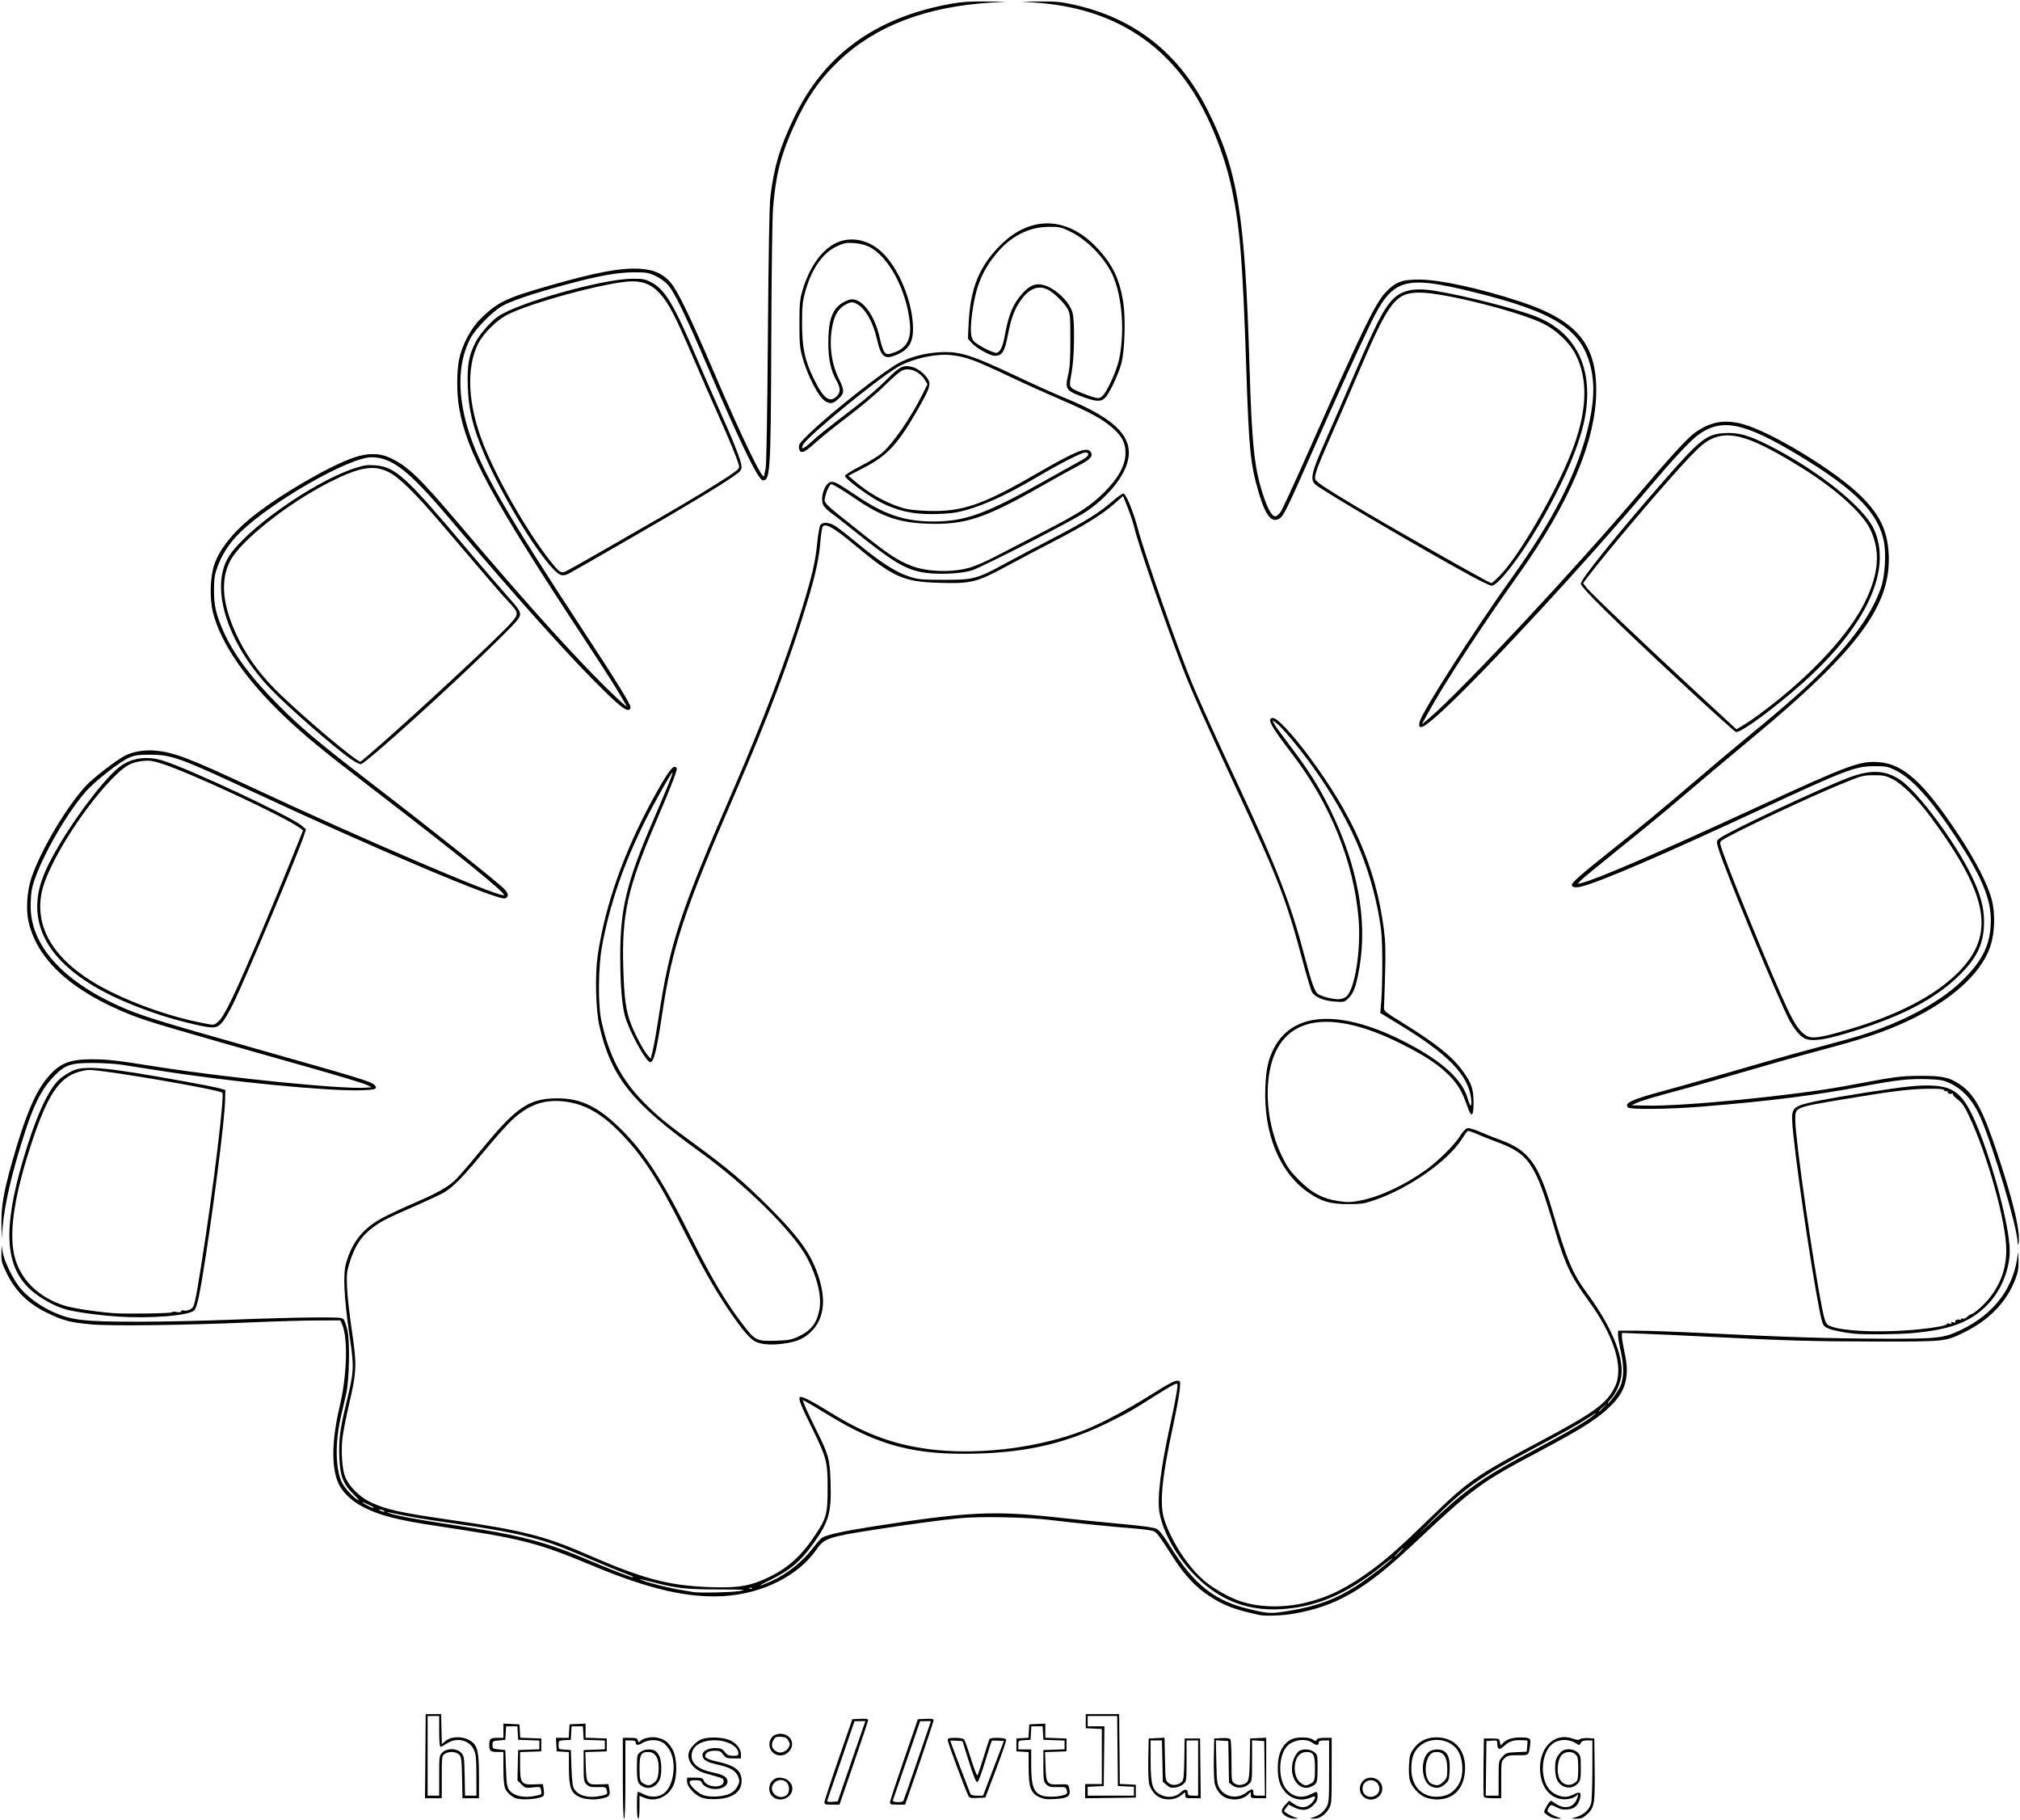<?xml version="1.0" encoding="UTF-8" standalone="no"?>
<!-- Created with Inkscape (http://www.inkscape.org/) -->

<svg
   xmlns:dc="http://purl.org/dc/elements/1.1/"
   xmlns:cc="http://creativecommons.org/ns#"
   xmlns:rdf="http://www.w3.org/1999/02/22-rdf-syntax-ns#"
   xmlns:svg="http://www.w3.org/2000/svg"
   xmlns="http://www.w3.org/2000/svg"
   xmlns:sodipodi="http://sodipodi.sourceforge.net/DTD/sodipodi-0.dtd"
   xmlns:inkscape="http://www.inkscape.org/namespaces/inkscape"
   version="1.1"
   id="svg923"
   width="1573"
   height="1417"
   viewBox="0 0 1573 1417"
   sodipodi:docname="normal_back.svg"
   inkscape:version="0.92.2 5c3e80d, 2017-08-06">
  <defs
     id="defs927" />
  <sodipodi:namedview
     pagecolor="#ffffff"
     bordercolor="#666666"
     borderopacity="1"
     objecttolerance="10"
     gridtolerance="10"
     guidetolerance="10"
     inkscape:pageopacity="0"
     inkscape:pageshadow="2"
     inkscape:window-width="3836"
     inkscape:window-height="2120"
     id="namedview925"
     showgrid="false"
     inkscape:zoom="0.921684"
     inkscape:cx="676.27525"
     inkscape:cy="660.69693"
     inkscape:window-x="1920"
     inkscape:window-y="0"
     inkscape:window-maximized="0"
     inkscape:current-layer="svg923" />
  <path
     style="fill:#000000"
     d="M 485,1384.5 V 1353 h 5.594 c 4.719,0 5.674,0.307 6.107,1.964 0.447,1.708 0.701,1.777 1.951,0.526 2.42,-2.42 8.754,-3.634 13.45,-2.579 5.723,1.286 8.908,3.868 11.868,9.621 3.357,6.524 3.531,20.501 0.343,27.576 -4.031,8.945 -13.977,13.149 -22.593,9.549 L 498,1398.102 v 8.949 c 0,5.299 -0.408,8.949 -1,8.949 -0.603,0 -1,-4.167 -1,-10.5 0,-5.775 0.308,-10.5 0.684,-10.5 0.376,0 2.657,0.955 5.069,2.123 5.11,2.474 11.033,2.141 15.16,-0.851 7.509,-5.444 10.152,-22.84 4.993,-32.865 -1.424,-2.767 -3.868,-5.648 -5.697,-6.716 -4.436,-2.591 -11.137,-2.521 -15.688,0.164 -3.784,2.233 -5.522,2.103 -5.522,-0.414 0,-1.014 -1.184,-1.441 -4,-1.441 h -4 v 30.5 c 0,19.667 -0.355,30.5 -1,30.5 -0.645,0 -1,-11.167 -1,-31.5 z m 516.25,29.385 c -4.018,-2.573 -4.099,-4.764 -0.328,-8.802 l 2.922,-3.128 3.717,2.523 c 5.134,3.484 9.768,3.347 13.515,-0.401 1.608,-1.608 2.923,-3.61 2.923,-4.449 0,-1.353 -0.393,-1.362 -3.468,-0.077 -7.374,3.081 -15.148,1.165 -20.215,-4.983 -3.954,-4.796 -5.322,-9.624 -5.295,-18.684 0.032,-10.643 3.639,-18.098 10.476,-21.648 4.013,-2.084 13.611,-2.05 16.831,0.06 2.144,1.405 2.563,1.428 3.047,0.167 0.399,-1.039 2.161,-1.462 6.093,-1.462 H 1037 l -0.01,25.75 c 0,25.106 -0.063,25.845 -2.308,29.554 -2.965,4.898 -7.277,7.704 -11.687,7.604 -3.334,-0.076 -3.374,-0.117 -0.843,-0.882 4.853,-1.466 8.63,-4.302 10.748,-8.071 1.965,-3.496 2.094,-5.217 2.094,-27.84 v -24.114 h -4 c -2.816,0 -4,0.426 -4,1.441 0,2.527 -1.87,2.715 -4.88,0.489 -5.749,-4.251 -16.605,-2.277 -20.927,3.804 -5.895,8.293 -5.61,25.05 0.549,32.37 4.968,5.904 11.968,7.357 18.758,3.895 5.224,-2.663 5.5,-2.583 5.5,1.6 0,2.761 -0.793,4.393 -3.4,7 -4.086,4.086 -8.975,4.528 -15.139,1.37 l -3.961,-2.03 -1.75,2.141 c -0.963,1.177 -1.75,2.444 -1.75,2.814 0,0.912 5.562,4.139 8.843,5.13 2.529,0.764 2.488,0.806 -0.843,0.872 -1.944,0.038 -4.945,-0.856 -6.75,-2.012 z m 205.109,0.192 c -1.728,-1.053 -3.458,-2.428 -3.845,-3.055 -0.619,-1.001 4.02,-9.022 5.218,-9.022 0.253,0 1.654,0.841 3.114,1.869 7.853,5.529 15.216,3.501 17.683,-4.869 0.733,-2.485 0.724,-2.489 -1.386,-0.604 -1.234,1.102 -4.194,2.095 -7.067,2.371 -10.704,1.028 -19.101,-7.061 -20.583,-19.828 -2.206,-19.004 10.016,-32.477 24.882,-27.429 3.566,1.211 5.108,1.336 6.119,0.497 0.743,-0.617 3.524,-0.983 6.179,-0.814 l 4.828,0.308 0.279,24 c 0.314,27.066 -0.222,30.048 -6.378,35.453 -2.74,2.405 -4.357,3.033 -7.685,2.98 l -4.215,-0.067 4.373,-1.364 c 5.465,-1.705 9.84,-5.812 11.128,-10.445 0.543,-1.956 0.991,-13.794 0.994,-26.307 l 0.01,-22.75 h -3.965 c -2.941,0 -4.241,0.516 -5.035,2 -0.99,1.849 -1.247,1.885 -3.413,0.465 -6.174,-4.045 -14.451,-3.674 -19.473,0.874 -5.253,4.757 -7.881,15.061 -6.183,24.245 1.346,7.28 4.42,11.884 9.635,14.43 5.15,2.515 8.979,2.512 13.927,-0.011 4.962,-2.53 6.264,-1.473 4.684,3.801 -1.535,5.124 -4.165,7.327 -9.46,7.923 -3.232,0.364 -5.472,-0.073 -8.632,-1.685 -4.101,-2.092 -4.321,-2.106 -5.644,-0.36 -0.757,0.999 -1.391,2.368 -1.409,3.041 -0.033,1.264 4.562,4.003 8.962,5.341 2.273,0.692 2.181,0.77 -0.994,0.845 -1.925,0.045 -4.913,-0.78 -6.641,-1.833 z M 642,1403.143 c 0,-1.021 4.886,-15.984 10.859,-33.25 l 10.859,-31.393 6.141,-0.298 c 4.459,-0.216 6.141,0.051 6.141,0.975 0,0.7 -5.012,15.796 -11.139,33.548 L 653.723,1405 h -5.861 C 642.817,1405 642,1404.741 642,1403.143 Z m 13.057,-8.643 c 1.5,-4.4 6.346,-18.462 10.77,-31.25 l 8.043,-23.25 h -4.211 -4.211 l -10.393,30.25 c -5.716,16.637 -10.601,30.841 -10.855,31.564 -0.346,0.982 0.623,1.235 3.834,1 l 4.296,-0.314 z m 37.972,8.75 c 0.015,-0.963 4.915,-15.925 10.889,-33.25 l 10.86,-31.5 6.111,-0.298 c 4.763,-0.232 6.111,0.017 6.111,1.128 0,1.129 -11.631,35.65 -20.693,61.42 L 704.812,1405 h -5.906 c -4.969,0 -5.902,-0.278 -5.878,-1.75 z m 10.433,-1.188 c 0.319,-0.516 5.28,-14.691 11.025,-31.5 L 724.933,1340 l -4.216,0.01 -4.216,0.01 -10.384,30.24 c -5.711,16.632 -10.597,30.802 -10.857,31.49 -0.566,1.498 7.285,1.797 8.203,0.312 z M 402.5,1400.267 c -3.541,-0.887 -7.689,-4.475 -9.113,-7.884 C 392.455,1390.153 392,1384.955 392,1376.532 V 1364 h -4.893 c -5.17,0 -6.107,-0.844 -6.107,-5.5 0,-4.656 0.937,-5.5 6.107,-5.5 H 392 v -5.548 -5.548 l 6.25,0.298 6.25,0.298 0.301,5.21 0.301,5.21 8.199,0.29 8.199,0.29 v 5 5 l -8.25,0.29 -8.25,0.29 v 10.349 c 0,13.882 0.943,15.178 10.786,14.811 l 6.956,-0.259 0.667,4.171 c 0.367,2.294 0.255,4.583 -0.248,5.087 -2.19,2.19 -14.994,3.446 -20.66,2.027 z m 14.829,-2.204 c 4.724,-1.096 4.608,-0.969 3.959,-4.349 -0.531,-2.764 -0.581,-2.78 -6.365,-2.126 -5.569,0.63 -5.967,0.522 -8.909,-2.42 l -3.079,-3.079 0.282,-11.795 0.282,-11.795 8.25,-0.29 8.25,-0.29 v -3.419 -3.419 l -8.25,-0.29 -8.25,-0.29 -0.302,-5.25 -0.302,-5.25 H 398.5 394.105 l -0.302,5.25 -0.302,5.25 -5,0.5 c -4.778,0.478 -5,0.633 -5,3.5 0,2.867 0.222,3.022 5,3.5 l 5,0.5 0.5,14.181 c 0.436,12.357 0.769,14.543 2.594,17 3.491,4.701 11.798,6.457 20.736,4.383 z m 33.887,0.948 c -6.568,-2.981 -8.167,-7.412 -8.194,-22.707 l -0.022,-12.195 -4.75,-0.305 -4.75,-0.305 -0.302,-5.25 -0.302,-5.25 h 5 5 l 0.302,-5.25 0.302,-5.25 6.25,-0.298 6.25,-0.298 v 5.507 5.507 l 8.25,0.29 8.25,0.29 v 5 5 l -8.337,0.292 -8.337,0.292 0.337,10.925 c 0.428,13.855 0.994,14.602 10.787,14.231 l 6.871,-0.261 0.694,4.107 c 0.813,4.813 0.124,5.747 -5.142,6.969 -6.309,1.464 -13.551,1.048 -18.156,-1.042 z m 17.113,-0.948 c 4.766,-1.106 4.911,-1.259 4.135,-4.349 -0.599,-2.387 -0.972,-2.513 -7.015,-2.368 -5.422,0.13 -6.725,-0.189 -8.666,-2.122 -2.13,-2.122 -2.284,-3.099 -2.284,-14.5 V 1362.5 l 8.25,-0.29 8.25,-0.29 v -3.419 -3.419 l -8.25,-0.29 -8.25,-0.29 -0.302,-5.25 -0.302,-5.25 H 449.5 445.105 l -0.302,5.25 -0.302,5.25 -4.75,0.305 c -4.673,0.3 -4.75,0.36 -4.75,3.695 0,3.335 0.077,3.395 4.75,3.695 l 4.75,0.305 0.517,14 c 0.407,11.027 0.887,14.549 2.257,16.585 3.536,5.253 11.629,7.167 21.056,4.979 z m 78.171,1.494 c -5.474,-2.019 -11.5,-8.578 -11.5,-12.519 V 1384 h 6.021 c 5.458,0 6.128,0.235 7.165,2.509 2.481,5.446 15.314,5.826 15.314,0.453 0,-2.238 -0.734,-2.655 -8.059,-4.575 -4.433,-1.162 -9.158,-2.679 -10.5,-3.372 -6.564,-3.387 -10.125,-9.708 -8.448,-14.994 1.158,-3.647 6.421,-8.838 10.241,-10.098 5.633,-1.859 16.322,-1.434 21.497,0.855 5.242,2.319 8.77,6.794 8.77,11.127 V 1369 h -5.812 c -5.298,0 -6.008,-0.265 -8.03,-3 -1.88,-2.542 -2.889,-3 -6.617,-3 -2.665,0 -5.018,0.619 -5.97,1.571 -3.263,3.263 -1.321,4.872 8.522,7.06 13.485,2.998 18.407,6.973 18.407,14.869 0,8.549 -6.938,13.595 -19.5,14.182 -4.936,0.231 -8.868,-0.154 -11.5,-1.125 z m 22.171,-3.231 c 2.393,-1.22 4.528,-3.358 5.691,-5.701 1.673,-3.368 1.72,-4.122 0.463,-7.426 -1.791,-4.705 -6.421,-7.342 -16.821,-9.576 C 550.204,1371.946 547,1369.819 547,1366.316 c 0,-2.929 4.312,-5.316 9.6,-5.316 4.575,0 5.535,0.372 7.747,3 2.042,2.427 3.3,3 6.589,3 3.3,0 4.065,-0.351 4.065,-1.865 0,-5.531 -8.555,-10.26 -18.559,-10.26 -10.796,0 -17.896,4.801 -17.896,12.101 0,6.224 5.466,10.614 15.992,12.844 7.324,1.551 10.206,2.831 11.399,5.059 3.207,5.993 -7.298,10.415 -15.498,6.524 -1.85,-0.878 -3.636,-2.453 -3.969,-3.5 -0.474,-1.494 -1.557,-1.903 -5.037,-1.903 -3.293,0 -4.433,0.39 -4.433,1.515 0,2.509 6.231,8.47 10.5,10.044 5.332,1.967 16.128,1.338 21.171,-1.233 z m 32.784,2.219 C 596.322,1393.413 599.851,1384 606.907,1384 c 5.73,0 10.093,3.675 10.093,8.5 0,7.378 -10.233,11.358 -15.545,6.045 z m 11.054,-0.928 c 1.27,-0.929 1.891,-2.609 1.891,-5.117 0,-6.152 -6.989,-8.911 -11.4,-4.5 -5.834,5.834 2.775,14.541 9.509,9.617 z m 196.707,1.463 c -6.573,-3.088 -8.167,-7.518 -8.194,-22.775 l -0.022,-12.195 -4.75,-0.305 -4.75,-0.305 v -5 -5 l 4.7,-0.303 4.7,-0.303 0.3,-5.197 0.3,-5.197 6.25,-0.298 6.25,-0.298 v 5.507 5.507 l 8.25,0.29 8.25,0.29 v 5 5 l -8.359,0.292 -8.359,0.292 0.374,10.937 c 0.474,13.85 1.033,14.588 10.764,14.219 6.363,-0.241 6.884,-0.101 7.447,2 1.909,7.125 -0.043,8.758 -11.245,9.409 -6.191,0.36 -8.427,0.065 -11.907,-1.569 z m 17.113,-1.017 c 4.773,-1.108 5.055,-1.398 4.295,-4.423 -0.58,-2.31 -0.994,-2.444 -7.086,-2.297 -5.517,0.133 -6.807,-0.179 -8.754,-2.119 -2.13,-2.122 -2.284,-3.099 -2.284,-14.5 V 1362.5 l 8.25,-0.29 8.25,-0.29 v -3.419 -3.419 l -8.25,-0.29 -8.25,-0.29 -0.302,-5.25 -0.302,-5.25 H 807.5 803.105 l -0.302,5.25 -0.302,5.25 -4.75,0.305 c -4.689,0.301 -4.75,0.349 -4.75,3.75 V 1362 h 5 5 v 12.48 c 0,16.589 2.134,21.909 9.542,23.791 3.268,0.83 9.737,0.733 13.788,-0.207 z m 77.086,1.515 c -3.811,-1.659 -7.081,-5.7 -8.469,-10.464 -0.608,-2.086 -0.925,-10.381 -0.75,-19.615 l 0.304,-16 6.163,-0.295 6.163,-0.295 0.337,16.635 c 0.33,16.283 0.389,16.678 2.799,18.628 2.791,2.258 7.189,1.905 10.198,-0.817 1.557,-1.409 1.827,-3.734 2.066,-17.738 L 922.5,1353.5 h 6 6 l 0.268,23.25 0.268,23.25 h -6.018 c -5.895,0 -6.019,-0.056 -6.034,-2.75 -0.009,-1.529 -0.342,-2.251 -0.75,-1.626 -0.404,0.618 -2.31,2.079 -4.235,3.246 -4.006,2.429 -9.968,2.718 -14.585,0.708 z m 11.98,-1.539 c 1.389,-0.528 3.478,-1.913 4.642,-3.077 2.449,-2.449 4.963,-1.94 4.963,1.006 0,1.703 0.646,2.031 4,2.031 h 4 v -21.5 -21.5 h -4.5 -4.5 v 15.826 c 0,15.415 -0.062,15.884 -2.402,18.082 -1.321,1.241 -4.165,2.493 -6.319,2.782 -3.199,0.429 -4.455,0.064 -6.848,-1.994 L 905.5,1387.176 905.162,1371.088 904.824,1355 H 900.412 896 v 15.351 c 0,19.574 1.418,24.121 8.5,27.247 3.599,1.589 7.467,1.746 10.895,0.442 z m 39.02,1.539 c -3.906,-1.701 -7.117,-5.758 -8.437,-10.661 -0.566,-2.102 -0.905,-10.931 -0.753,-19.619 L 945.5,1353.5 l 5.907,-0.305 c 4.049,-0.209 6.168,0.106 6.735,1 0.455,0.718 0.834,8.382 0.843,17.032 0.015,15.595 0.036,15.741 2.475,17.338 1.628,1.067 3.452,1.393 5.396,0.966 5.63,-1.237 6.065,-2.608 6.368,-20.081 L 973.5,1353.5 l 6.25,-0.298 6.25,-0.298 V 1376.452 1400 h -6 c -5.733,0 -6,-0.111 -6,-2.5 v -2.5 l -2.04,2.04 c -4.049,4.049 -11.575,5.138 -17.545,2.539 z m 16.012,-3.955 c 4.296,-3.277 5.573,-3.305 5.573,-0.124 0,2.298 0.365,2.5 4.52,2.5 h 4.52 l -0.27,-21.25 -0.27,-21.25 -4.75,-0.305 -4.75,-0.305 v 15.88 c 0,15.473 -0.062,15.938 -2.402,18.137 -3.52,3.307 -9.407,3.827 -12.824,1.134 l -2.725,-2.148 -0.275,-16.197 L 956.5,1355.5 l -4.835,-0.308 -4.835,-0.308 0.335,16.808 c 0.293,14.714 0.589,17.244 2.369,20.308 4.221,7.262 13.917,8.944 20.893,3.624 z m 91.028,2.922 c -5.349,-5.349 -1.591,-14.546 5.944,-14.546 5.113,0 9.001,3.672 9.001,8.5 0,7.545 -9.573,11.418 -14.945,6.045 z m 10.56,-1.356 c 4.457,-3.609 1.474,-11.19 -4.402,-11.19 -3.797,0 -6.612,2.767 -6.612,6.5 0,5.771 6.344,8.472 11.014,4.69 z m 37.477,1.945 c -4.897,-2.225 -9.86,-7.693 -11.504,-12.674 -0.75,-2.271 -1.054,-6.966 -0.784,-12.101 0.383,-7.3 0.827,-8.941 3.413,-12.625 4.24,-6.04 10.267,-9.109 17.885,-9.109 14.637,0 23.416,10.353 22.273,26.267 -1.006,14.02 -9.092,22.14 -21.992,22.087 -2.929,-0.012 -7.068,-0.833 -9.291,-1.843 z m 16.009,-1.251 c 5.683,-1.57 10.951,-7.428 12.505,-13.906 1.578,-6.579 0.634,-15.067 -2.245,-20.191 -5.815,-10.346 -21.838,-12.403 -30.708,-3.942 -4.421,4.218 -6.049,8.986 -6.025,17.655 0.043,15.578 11.615,24.488 26.473,20.384 z m -11.618,-7.387 c -7.455,-4.051 -7.96,-21.826 -0.765,-26.866 2.891,-2.025 8.751,-2.112 11.523,-0.171 3.396,2.378 4.617,6.779 4.196,15.118 -0.36,7.125 -0.6,7.822 -3.626,10.526 -3.582,3.2 -7.187,3.643 -11.328,1.393 z m 10.195,-3.42 c 2.643,-2.643 2.923,-3.559 2.923,-9.55 0,-10.212 -3.136,-14.382 -10.048,-13.36 -7.923,1.171 -9.372,21.725 -1.746,24.785 3.902,1.566 5.839,1.157 8.871,-1.875 z M 331.236,1367.25 331.5,1334.5 h 6 6 l 0.282,11.759 0.282,11.759 2.175,-2.026 c 4.691,-4.371 14.118,-4.609 20.365,-0.516 5.216,3.418 6.35,8.268 6.374,27.274 L 373,1400 h -6.431 -6.431 l -0.319,-15.898 c -0.28,-13.96 -0.551,-16.154 -2.224,-18 -2.307,-2.546 -8.119,-2.824 -11.373,-0.545 -2.143,1.501 -2.223,2.142 -2.223,18 V 1400 h -6.514 -6.514 z M 342,1382.455 c 0,-15.172 0.059,-15.604 2.455,-18 3.568,-3.568 11.21,-3.503 14.621,0.123 2.315,2.462 2.439,3.27 2.745,18 l 0.32,15.422 h 4.43 H 371 l -0.022,-15.75 c -0.019,-13.306 -0.317,-16.399 -1.921,-19.934 -3.49,-7.687 -13.364,-10.026 -20.998,-4.974 -2.209,1.462 -4.476,2.658 -5.038,2.658 -0.638,0 -1.021,-4.499 -1.021,-12 v -12 h -4.5 -4.5 v 31 31 h 4.5 4.5 z m 412.16,15.842 C 752.043,1394.332 738,1356.581 738,1354.853 c 0,-1.594 0.822,-1.853 5.878,-1.853 3.49,0 6.293,0.508 6.9,1.25 0.562,0.688 2.95,7.445 5.306,15.017 2.356,7.572 4.61,13.422 5.008,13 0.398,-0.422 2.56,-6.763 4.805,-14.093 2.245,-7.33 4.338,-13.742 4.652,-14.25 0.889,-1.438 12.431,-1.148 12.987,0.327 0.26,0.688 -3.295,11.15 -7.898,23.25 l -8.37,22 -6.073,0.296 c -5.011,0.244 -6.241,-0.018 -7.032,-1.5 z m 19.473,-21.546 8.102,-21.25 -4.475,-0.309 c -2.461,-0.17 -4.68,-0.104 -4.931,0.147 -0.251,0.251 -2.627,7.59 -5.28,16.309 -3.132,10.293 -5.299,15.853 -6.178,15.853 -0.874,0 -3.136,-5.679 -6.373,-16 l -5.019,-16 -4.739,-0.305 C 742.133,1355.028 740,1355.092 740,1355.339 c 0,0.363 12.922,34.44 15.513,40.911 0.527,1.316 1.856,1.75 5.359,1.75 h 4.659 z M 845,1394.521 V 1389 h 6.5 6.5 v -21.452 -21.452 l -6.25,-0.298 -6.25,-0.298 v -5.5 -5.5 h 13 13 l 0.266,27.203 0.266,27.203 6.234,0.297 6.234,0.297 v 5 5 l -19.75,0.271 -19.75,0.271 z m 38,0.027 v -3.452 l -6.25,-0.298 -6.25,-0.298 -0.266,-27.25 -0.266,-27.25 H 858.484 847 v 4 4 h 6.518 6.518 l -0.268,23.25 -0.268,23.25 -6.25,0.298 -6.25,0.298 v 3.452 3.452 h 18 18 z m 272.449,4.179 c -0.269,-0.701 -0.367,-11.163 -0.219,-23.25 l 0.27,-21.976 h 5.99 c 5.829,0 6.004,0.078 6.5,2.906 0.469,2.672 0.625,2.767 1.937,1.184 2.701,-3.26 7.399,-4.934 13.714,-4.888 8.08,0.059 8.592,0.461 7.823,6.136 -1.091,8.044 -0.623,7.661 -9.368,7.661 -7.014,0 -8.227,0.28 -10.512,2.424 -2.545,2.388 -2.583,2.638 -2.583,16.75 v 14.326 h -6.531 c -4.367,0 -6.693,-0.422 -7.02,-1.274 z M 1167,1384.516 c 0,-13.475 0,-13.487 2.908,-16.738 2.749,-3.077 3.343,-3.274 10.905,-3.617 l 7.997,-0.363 0.435,-4.149 c 0.239,-2.282 0.32,-4.298 0.181,-4.48 -0.14,-0.182 -2.688,-0.353 -5.662,-0.38 -5.845,-0.053 -8.771,1.066 -12.931,4.943 -3.153,2.939 -4.831,2.297 -4.831,-1.848 0,-2.909 -0.127,-2.989 -4.25,-2.691 l -4.25,0.307 -0.27,21.25 -0.27,21.25 h 5.02 5.02 z m -666.5,6.33 c -3.953,-2.162 -4.5,-3.92 -4.5,-14.464 0,-9.867 0.095,-10.311 2.635,-12.309 2.875,-2.261 8.275,-2.727 11.516,-0.992 1.11,0.594 2.656,2.605 3.434,4.468 1.862,4.457 1.818,14.772 -0.079,18.441 -2.797,5.408 -8.264,7.45 -13.006,4.856 z m 9.073,-3.154 c 2.076,-1.786 2.796,-3.473 3.178,-7.444 1,-10.41 -1.846,-16.247 -7.922,-16.247 -5.669,0 -6.831,2.115 -6.813,12.405 0.016,9.603 0.294,10.591 3.485,12.4 3.028,1.717 5.117,1.429 8.073,-1.114 z m 501.941,2.141 c -5.543,-4.36 -7.103,-13.736 -3.577,-21.501 1.041,-2.293 2.802,-4.656 3.912,-5.25 3.241,-1.735 8.641,-1.27 11.516,0.992 2.528,1.988 2.635,2.473 2.635,11.918 0,11.504 -0.307,12.599 -4.072,14.546 -3.954,2.045 -7.199,1.825 -10.415,-0.705 z m 8.802,-0.982 c 3.371,-1.774 3.653,-2.716 3.669,-12.272 0.018,-10.336 -1.174,-12.579 -6.685,-12.579 -4.694,0 -7.95,3.486 -8.848,9.474 -0.899,5.995 0.782,11.778 4.207,14.472 2.981,2.345 4.564,2.532 7.657,0.904 z m 196.065,1.292 c -3.744,-2.345 -5.381,-6.561 -5.381,-13.857 0,-5.712 0.942,-8.349 4.299,-12.035 2.962,-3.252 9.897,-3.145 13.246,0.204 2.261,2.261 2.454,3.202 2.454,11.944 0,8.407 -0.257,9.785 -2.25,12.079 -3.051,3.512 -8.293,4.217 -12.369,1.664 z m 10.869,-2.875 c 1.416,-1.276 1.75,-3.266 1.75,-10.422 0,-7.512 -0.301,-9.146 -2,-10.845 -2.881,-2.881 -8.058,-2.631 -11.03,0.532 -3.164,3.368 -4.009,13.557 -1.524,18.363 2.664,5.152 8.516,6.236 12.804,2.372 z m -622.893,-21.247 c -5.221,-2.134 -6.865,-8.833 -3.284,-13.385 2.885,-3.667 9.892,-3.761 13.473,-0.18 6.341,6.341 -1.693,17.038 -10.188,13.565 z m 9.643,-5.341 c 1.336,-2.387 1.333,-2.979 -0.032,-5.429 -1.225,-2.199 -2.358,-2.811 -5.656,-3.053 -3.356,-0.246 -4.421,0.121 -5.718,1.972 -2.873,4.102 -1.366,8.543 3.406,10.04 2.716,0.852 6.475,-0.807 8,-3.531 z m 366.5,-103.355 c -19.847,-4.41 -27.405,-7.301 -39.104,-14.954 -10.122,-6.622 -18.827,-15.855 -27.176,-28.822 -11.675,-18.134 -13.224,-20.228 -15.856,-21.427 -1.432,-0.652 -8.512,-1.634 -15.734,-2.181 -15.87,-1.202 -47.524,-4.41 -64.631,-6.55 -17.321,-2.166 -53.899,-2.932 -69.73,-1.459 -14.895,1.386 -40.737,4.851 -68.27,9.155 -34.569,5.404 -38.272,6.665 -43.93,14.956 -14.15,20.736 -42.568,34.985 -73.025,36.615 -27.95,1.496 -57.954,-5.5 -101.545,-23.677 -43.457,-18.122 -54.682,-20.982 -121.473,-30.954 -30.451,-4.546 -44.595,-8.197 -57.318,-14.795 -8.943,-4.637 -15.96,-11.346 -19.14,-18.297 -5.625,-12.294 -5.268,-33.798 0.999,-60.167 5.58,-23.481 6.504,-52.482 2.013,-63.229 l -1.478,-3.538 -17.801,0.022 c -9.791,0.012 -33.101,0.689 -51.801,1.504 -51.661,2.251 -108.568,2.98 -124.148,1.59 -16.814,-1.5 -22.481,-2.995 -35.24,-9.295 -14.258,-7.041 -23.732,-16.278 -30.434,-29.673 -4.246,-8.488 -4.668,-9.966 -4.562,-16 L 1.234,969.5 2.142,975 c 1.224,7.413 8.669,22.302 14.382,28.763 5.905,6.679 15.177,13.306 24.606,17.589 14.434,6.556 24.061,7.67 66.37,7.678 18.15,0 50.325,-0.685 71.5,-1.529 21.175,-0.845 49.393,-1.64 62.706,-1.768 20.72,-0.199 24.43,-0.01 25.762,1.314 0.855,0.851 2.271,4.901 3.145,9 1.956,9.169 1.348,38.724 -1.007,48.953 -0.823,3.575 -2.644,11.45 -4.047,17.5 -4.623,19.938 -4.453,40.128 0.43,51.196 1.917,4.344 9.048,12.182 13.015,14.305 1.247,0.667 -0.421,-1.422 -3.708,-4.644 -8.2,-8.038 -10.489,-14.063 -11.075,-29.148 -0.513,-13.199 0.549,-21.462 5.3,-41.246 6.328,-26.352 6.386,-27.6 2.512,-54.241 -4.148,-28.527 -4.998,-46.888 -2.56,-55.276 5.046,-17.358 13.709,-27.767 30.097,-36.163 5.462,-2.798 14.881,-7.196 20.931,-9.772 15.485,-6.594 24.206,-11.084 30.025,-15.459 4.833,-3.634 7.516,-6.64 28.6,-32.052 21.921,-26.422 32.375,-33.699 49.91,-34.744 20.759,-1.238 34.775,4.721 53.324,22.671 19.16,18.541 33.123,40.079 57.254,88.315 14.831,29.647 26.27,48.69 39.642,66.001 8.781,11.367 10.228,12.05 24.53,11.589 10.244,-0.33 12.466,-0.727 17.713,-3.161 10.081,-4.676 14.608,-10.48 16.607,-21.289 1.847,-9.989 -1.591,-24.628 -9.249,-39.381 C 618.218,959.499 581.025,922.69 544.115,896.131 491.995,858.629 476.062,838.626 466.847,799.13 463.909,786.538 463.211,759.333 465.433,744 471.055,705.193 485.871,663.204 508.573,621.739 517.936,604.636 523.072,597 525.212,597 c 0.983,0 1.788,0.662 1.788,1.471 0,2.522 -5.315,16.083 -16.314,41.627 -22.006,51.106 -26.545,71.424 -25.333,113.402 0.687,23.783 1.981,33.173 6.05,43.894 2.998,7.899 9.767,20.529 13.045,24.34 l 2.228,2.59 1.642,-6.537 c 0.903,-3.595 3.001,-15.481 4.662,-26.412 8.639,-56.853 16.703,-81.417 57.734,-175.875 23.241,-53.503 41.634,-101.838 53.668,-141.038 7.979,-25.99 10.576,-37.164 11.978,-51.532 0.715,-7.324 1.806,-13.425 2.564,-14.339 2.07,-2.494 7.24,-1.919 12.154,1.352 2.432,1.618 10.271,7.77 17.421,13.671 17.128,14.135 29.029,21.791 39,25.089 7.476,2.473 9.245,2.651 27,2.722 23.115,0.092 26.252,-0.709 47,-12.003 7.7,-4.191 24.8,-13.24 38,-20.109 26.176,-13.621 36.292,-19.914 47,-29.24 3.85,-3.353 7.631,-5.979 8.403,-5.834 2.032,0.38 7.802,14.519 11.128,27.268 4.914,18.839 31.329,94.203 42.26,120.568 5.499,13.264 19.987,45.205 36.707,80.926 29.379,62.766 40.29,90.989 51.031,132 5.324,20.328 7.554,26.597 10.254,28.826 2.109,1.741 11.264,4.147 15.834,4.162 2.123,0.007 4.671,-0.818 6.172,-2 6.708,-5.277 11.652,-36.196 9.671,-60.489 -3.582,-43.936 -21.972,-89.621 -51.652,-128.318 C 989.269,564.969 986.105,559 991.367,559 c 3.256,0 14.536,11.99 27.281,29 34.997,46.707 52.619,87.079 58.926,135 1.318,10.015 1.519,17.072 1.012,35.5 -0.348,12.65 -0.735,24.29 -0.86,25.866 -0.212,2.673 0.713,3.447 13.773,11.516 27.118,16.755 39.566,26.746 47.929,38.468 6.538,9.164 8.021,13.615 8.048,24.15 0.028,11.272 -1.727,12.152 -4.988,2.5 -3.652,-10.81 -7.441,-17.158 -14.39,-24.108 -8.135,-8.135 -18.131,-14.744 -35.948,-23.768 -62.606,-31.709 -101.266,-20.154 -104.75,31.307 -1.252,18.496 2.685,38.845 10.727,55.439 4.233,8.735 6.322,11.685 13.246,18.703 10.028,10.165 18.727,14.788 31.265,16.615 6.901,1.006 9.357,0.928 16.777,-0.53 15.089,-2.965 33.981,-11.755 50.584,-23.536 9.488,-6.733 22.579,-19.639 26.713,-26.336 2.142,-3.47 4.504,-6.054 5.841,-6.389 1.391,-0.349 5.23,0.737 10.096,2.857 4.318,1.881 11.392,4.699 15.721,6.261 21.881,7.897 29.597,18.308 40.218,54.271 11.761,39.819 15.79,49.406 27.41,65.214 18.663,25.392 28.374,48.671 26.6,63.769 -0.716,6.094 -4.384,14.303 -8.169,18.285 -1.336,1.405 -2.428,2.91 -2.428,3.345 0,1.745 7.449,-8.225 9.639,-12.899 3.002,-6.41 3.128,-16.136 0.361,-28 -1.1,-4.718 -2,-10.135 -2,-12.039 V 1036 h 14.75 c 8.113,10e-4 32.525,0.886 54.25,1.968 62.386,3.104 96.142,4.152 137.258,4.259 42.891,0.112 47.172,-0.361 60.479,-6.681 26.301,-12.49 41.81,-33.209 44.576,-59.548 0.202,-1.925 0.439,0.202 0.527,4.727 0.129,6.616 -0.332,9.534 -2.352,14.902 -6.618,17.581 -20.011,31.703 -39.079,41.203 -15.631,7.787 -14.59,7.677 -71.408,7.6 -48.105,-0.065 -68.758,-0.674 -132.5,-3.911 -15.4,-0.782 -35.987,-1.729 -45.75,-2.105 l -17.75,-0.683 v 2.93 c 0,1.612 0.94,7.184 2.09,12.383 3.869,17.499 1.28,28.886 -9.022,39.687 -10.313,10.813 -21.971,18.412 -55.989,36.492 -48.424,25.738 -51.343,27.89 -101.282,74.666 -36.454,34.145 -58.627,46.835 -91.724,52.496 -8.774,1.501 -21.945,1.964 -26.574,0.936 z m 24.625,-3.422 c 20.949,-3.553 35.726,-9.127 51.657,-19.485 9.032,-5.873 24.884,-18.091 27.324,-21.059 0.767,-0.933 -2.43,1.387 -7.105,5.155 -23.718,19.119 -44.368,29.269 -67.028,32.944 -31.797,5.157 -56.924,-2.505 -78.558,-23.956 -14.463,-14.34 -25.51,-33.602 -28.447,-49.602 -2,-10.897 0.774,-34.23 7.985,-67.168 4.569,-20.87 6.593,-32.519 5.79,-33.322 -0.784,-0.784 -5.119,1.59 -19.083,10.455 -15.665,9.944 -18.834,11.758 -32.505,18.605 -33.612,16.834 -63.912,24.134 -104.747,25.236 -48.293,1.302 -76.337,-6.081 -116.241,-30.602 -7.016,-4.312 -14.197,-8.584 -15.956,-9.493 l -3.199,-1.654 1.952,4.953 c 1.074,2.724 4.875,10.786 8.447,17.915 9.82,19.596 10.771,23.013 11.353,40.775 0.782,23.868 -1.183,30.971 -13.248,47.903 -10.288,14.436 -18.578,21.306 -35.684,29.571 -8.613,4.162 -7.316,4.411 1.887,0.363 12.683,-5.579 25.119,-15.377 33.439,-26.347 2.676,-3.527 5.703,-7.001 6.728,-7.719 3.305,-2.315 16.094,-5.191 39.115,-8.796 74.187,-11.617 95.026,-12.635 144.887,-7.084 12.863,1.432 34.688,3.637 48.5,4.899 17.548,1.603 26.063,2.787 28.267,3.93 2.229,1.155 5.448,5.311 10.973,14.165 18.038,28.908 33.958,41.645 59.975,47.984 16.606,4.046 17.817,4.098 33.522,1.435 z m 12.375,-6.298 c 17.484,-4.297 32.167,-11.676 51.195,-25.728 12.25,-9.046 22.007,-17.736 44.777,-39.879 30.068,-29.24 35.589,-33.07 87.528,-60.721 41.169,-21.917 50.783,-29.058 56.854,-42.23 6.731,-14.603 -1.053,-39.278 -20.99,-66.546 -13.695,-18.731 -18.37,-28.675 -26.325,-56 -14.94,-51.318 -19.794,-58.421 -46.52,-68.061 -3.919,-1.414 -10.069,-3.891 -13.667,-5.505 -3.598,-1.614 -6.954,-2.68 -7.458,-2.368 -0.504,0.312 -2.542,3.124 -4.528,6.251 -10.854,17.085 -41.017,38.228 -67.67,47.435 -8.212,2.837 -10.426,3.181 -20.696,3.213 -14.229,0.045 -21.633,-2.207 -32.219,-9.798 -21.784,-15.621 -33.896,-45.933 -32.433,-81.166 0.603,-14.512 2.326,-22.177 6.939,-30.864 15.192,-28.612 53.105,-29.865 103.713,-3.429 27.516,14.373 42.855,28.49 46.984,43.238 1.945,6.948 3.406,6.918 2.598,-0.053 -2.121,-18.289 -17.806,-34.547 -55.4,-57.425 l -15.318,-9.322 0.818,-10.072 c 0.45,-5.54 0.783,-19.297 0.74,-30.572 -0.062,-16.498 -0.515,-23.005 -2.32,-33.333 -7.285,-41.699 -23.307,-77.969 -52.279,-118.345 -10.121,-14.105 -23.757,-30.426 -27.867,-33.352 l -3.151,-2.243 1.508,2.917 c 0.83,1.604 6.135,8.978 11.789,16.387 14.586,19.111 22.918,32.244 31.383,49.47 21.717,44.194 29.62,86.922 23.019,124.461 -2.403,13.669 -4.314,19.046 -8.117,22.849 -3.415,3.415 -3.521,3.445 -10.67,2.982 -9.094,-0.589 -16.006,-3.51 -18.16,-7.675 -0.87,-1.682 -4.065,-12.409 -7.101,-23.838 -12.653,-47.641 -18.839,-63.682 -52.069,-135.028 -22.095,-47.439 -35.128,-76.782 -41.574,-93.606 -13.828,-36.09 -34.464,-95.905 -37.244,-107.953 -0.864,-3.745 -3.245,-11.015 -5.292,-16.158 l -3.721,-9.349 -6.53,5.777 c -9.565,8.462 -23.859,17.357 -47.336,29.459 -11.444,5.899 -27.194,14.193 -35,18.431 -25.358,13.768 -28.909,14.664 -55.061,13.885 -26.999,-0.803 -35.177,-4.457 -64.133,-28.652 -16.71,-13.963 -23.183,-17.801 -25.727,-15.257 -0.594,0.594 -1.446,5.764 -1.893,11.489 -1.021,13.079 -3.738,25.736 -9.971,46.452 -13.402,44.537 -30.766,90.644 -56.202,149.232 -40.341,92.919 -49.189,119.699 -57.158,173 -4.095,27.386 -6.455,37 -9.083,37 -3.375,0 -16.953,-24.83 -19.936,-36.458 -2.318,-9.036 -3.528,-24.948 -3.529,-46.414 -0.002,-36.882 5.016,-57.464 25.748,-105.628 11.092,-25.769 15.469,-36.616 14.975,-37.11 -0.625,-0.625 -14.306,23.607 -21.565,38.198 -16.784,33.736 -27.236,64.135 -33.318,96.912 -3.025,16.299 -3.268,45.749 -0.484,58.5 5.979,27.376 15.734,45.89 33.664,63.886 10.48,10.519 17.403,16.167 39.98,32.622 24.399,17.782 37.879,29.227 57.035,48.423 24.122,24.171 33.234,37.183 38.883,55.521 5.244,17.024 3.537,30.607 -5.025,39.974 -5.932,6.49 -11.975,9.269 -23.35,10.737 -10.262,1.325 -18.363,0.432 -22.718,-2.502 -4.389,-2.957 -11.265,-11.559 -21.313,-26.662 -10.304,-15.487 -18.887,-30.855 -33.802,-60.526 C 512.316,917.891 499.86,898.955 481.982,880.879 466.955,865.685 453.408,858.591 437,857.326 c -14.585,-1.124 -26.124,3.31 -38.366,14.742 -4.093,3.823 -14.178,15.173 -22.41,25.223 -15.569,19.008 -23.394,26.965 -30.758,31.281 -2.388,1.4 -12.357,6.048 -22.154,10.33 -22.32,9.756 -26.496,11.886 -33.322,17.002 -8.861,6.641 -13.934,14.516 -18.025,27.986 -1.943,6.398 -2.161,8.834 -1.697,18.975 0.293,6.399 1.976,21.309 3.741,33.134 3.935,26.369 3.749,31.86 -1.904,56.09 -2.257,9.674 -4.611,21.354 -5.23,25.954 -1.434,10.658 -0.624,25.001 1.773,31.394 2.796,7.455 11.141,15.912 19.733,19.999 12.417,5.905 23.068,8.261 63.619,14.07 53.465,7.659 72.592,12.471 103.751,26.099 44.713,19.556 64.207,24.804 96.676,26.026 19.116,0.719 28.725,-0.424 39.357,-4.681 18.603,-7.449 30.567,-17.254 42.181,-34.568 9.743,-14.526 10.508,-17.279 10.523,-37.883 0.015,-20.56 -0.768,-23.577 -12.063,-46.5 -8.829,-17.918 -10.831,-22.994 -9.567,-24.257 1.143,-1.143 9.338,2.998 24.128,12.194 28.128,17.488 52.272,25.975 82.438,28.977 36.719,3.654 80.879,-2.255 114.576,-15.33 12.555,-4.872 32.993,-15.625 50.403,-26.519 16.593,-10.383 19.755,-12.064 22.692,-12.064 2.1,0 2.17,0.29 1.612,6.75 -0.321,3.712 -2.656,16.375 -5.189,28.14 -9.084,42.189 -10.824,61.786 -6.578,74.11 6.089,17.674 19.335,37.383 32.059,47.704 6.962,5.647 18.376,12.021 26.5,14.8 14.926,5.105 34.06,5.51 52,1.1 z m -441.55,-8.9 c 5.859,-1.093 4.347,-1.206 -16.5,-1.235 -24.113,-0.034 -32.082,-0.858 -48.45,-5.012 -13.446,-3.412 -15.035,-3.705 -10.5,-1.936 5.488,2.141 21.428,6.05 30.5,7.479 4.125,0.65 8.175,1.314 9,1.475 4.251,0.833 30.354,0.273 35.95,-0.771 z m 9.779,-2.308 c -0.332,-0.332 -1.195,-0.368 -1.917,-0.079 -0.798,0.319 -0.561,0.556 0.604,0.604 1.054,0.043 1.645,-0.193 1.312,-0.525 z M 493,1227.634 c 0,-0.201 -2.812,-1.384 -6.25,-2.628 -3.438,-1.244 -15.475,-6.194 -26.75,-10.999 -24.773,-10.558 -31.824,-13.141 -46.336,-16.978 -14.336,-3.79 -32.932,-7.139 -64.115,-11.547 -21.275,-3.007 -30.279,-4.556 -46.549,-8.009 -2.248,-0.477 -2.288,-0.435 -0.395,0.412 3.998,1.79 20.991,4.992 48.198,9.083 54.938,8.261 73.687,13.15 109.697,28.604 11.539,4.952 30.468,12.342 31.75,12.395 0.412,0.017 0.75,-0.134 0.75,-0.335 z m 597,-19.134 c 1.866,-1.925 3.167,-3.5 2.892,-3.5 -0.275,0 -2.026,1.575 -3.892,3.5 -1.866,1.925 -3.167,3.5 -2.892,3.5 0.275,0 2.026,-1.575 3.892,-3.5 z m 41.048,-38.472 c 17.61,-15.156 30.556,-23.512 63.644,-41.077 26.199,-13.908 41.297,-22.735 46.309,-27.074 2.906,-2.516 2.482,-2.366 -2.5,0.884 -9.019,5.884 -17.787,10.835 -42,23.717 -43.815,23.311 -55.01,31.194 -81.317,57.254 -11.28,11.175 -12.948,13.017 -4.606,5.088 7.193,-6.836 16.404,-15.293 20.47,-18.792 z M 298.5,1176 c -2.749,-1.181 -4.328,-1.181 -2.5,0 0.825,0.533 2.175,0.945 3,0.914 0.989,-0.036 0.819,-0.348 -0.5,-0.914 z m -7.583,-2.377 C 289.899,1172.702 282,1169.01 282,1169.456 c 0,0.614 7.155,4.439 8.417,4.5 0.504,0.024 0.729,-0.126 0.5,-0.333 z m 957.646,-77.873 2.937,-3.25 -3.25,2.937 c -1.788,1.615 -3.25,3.078 -3.25,3.25 0,0.773 0.825,0.092 3.563,-2.937 z M 1444,1038.328 c -7.643,-0.769 -16.382,-2.497 -20.046,-3.963 -2.834,-1.134 -4.124,-2.383 -4.86,-4.704 -3.991,-12.591 -18.372,-105.737 -22.606,-146.42 -1.822,-17.504 -1.392,-19.593 4.615,-22.422 4.368,-2.057 22.027,-5.529 51.897,-10.205 30.37,-4.755 41.614,-5.928 51.852,-5.414 17.54,0.882 24.563,7.175 34.514,30.927 12.766,30.471 25.634,79.496 25.634,97.664 0,14.22 -6.413,30.292 -16.328,40.917 -13.445,14.409 -29.415,20.575 -60.172,23.234 -11.189,0.967 -36.538,1.187 -44.5,0.386 z m 50.5,-3.405 c 12.91,-1.292 21.5,-2.938 21.5,-4.121 0,-0.515 0.956,-0.634 2.125,-0.263 1.526,0.484 1.914,0.332 1.375,-0.54 -0.545,-0.882 -0.135,-1.019 1.5,-0.5 1.413,0.448 2.02,0.341 1.631,-0.288 -0.713,-1.153 2.096,-2.498 3.459,-1.656 0.5,0.309 0.91,0.1 0.91,-0.465 0,-0.565 0.64,-0.782 1.423,-0.482 0.782,0.3 2.283,-0.276 3.333,-1.281 1.051,-1.005 2.547,-1.977 3.325,-2.16 2.423,-0.57 9.905,-7.208 14.089,-12.501 8.951,-11.324 13.188,-23.472 13.138,-37.666 -0.077,-21.56 -14.421,-73.205 -28.856,-103.895 -3.737,-7.946 -5.502,-10.521 -9.011,-13.15 -2.4,-1.798 -4.087,-3.718 -3.748,-4.267 0.339,-0.548 0.137,-0.701 -0.448,-0.34 -1.509,0.933 -4.363,-0.348 -3.584,-1.608 0.399,-0.646 0.162,-0.749 -0.618,-0.267 -0.739,0.456 -1.622,0.208 -2.12,-0.595 -0.656,-1.058 -3.588,-1.345 -12.638,-1.237 -13.998,0.168 -28.624,1.977 -64.188,7.938 -40.261,6.749 -39.096,6.26 -39.096,16.417 0,14.746 13.598,109.896 21.08,147.504 1.401,7.044 2.58,10.498 3.986,11.686 6.041,5.101 40.039,6.879 71.434,3.738 z M 91.813,1024.997 C 76.717,1024.02 58.631,1021.527 51,1019.372 42.15,1016.872 30.142,1010.065 23.31,1003.674 3.992,985.602 2.316,956.979 17.507,904.532 c 10.059,-34.731 20.253,-57.103 29.605,-64.972 1.746,-1.469 5.472,-3.883 8.281,-5.365 9.598,-5.064 25.662,-3.638 89.459,7.936 12.293,2.23 24.218,4.604 26.5,5.276 l 4.149,1.221 -0.224,8.436 c -0.373,14.031 -7.631,72.423 -14.847,119.436 -4.767,31.062 -6.951,41.467 -9.171,43.686 -4.094,4.094 -33.616,6.484 -59.445,4.811 z M 134,1021.683 c 0,-0.498 1.575,-0.61 3.5,-0.249 2.369,0.444 3.5,0.281 3.5,-0.505 0,-0.697 0.861,-0.937 2.153,-0.599 1.184,0.31 3.395,-0.079 4.913,-0.864 3.339,-1.727 3.567,-2.653 8.952,-36.466 8.888,-55.811 17.975,-130.407 16.113,-132.269 C 170.726,848.326 81.276,833 69.647,833 c -1.806,0 -5.524,0.665 -8.261,1.478 -15.394,4.571 -24.245,17.787 -36.452,54.427 C 11.564,929.037 6.97,957.767 10.928,976.5 c 3.948,18.685 18.393,33.388 39.294,39.995 6.368,2.013 24.042,4.745 37.778,5.84 9.31,0.742 46,0.221 46,-0.653 z m 1437.116,-54.757 c -0.391,-12.05 -18.675,-73.348 -28.979,-97.153 -5.355,-12.373 -13.557,-21.643 -23.121,-26.135 -5.811,-2.729 -7.706,-3.089 -18.251,-3.465 -13.603,-0.485 -24.362,0.692 -48.765,5.336 -38.004,7.232 -74.139,11.8 -127,16.055 -25.633,2.063 -55.418,2.407 -57.173,0.659 -3.32,-3.307 2.273,-5.996 25.673,-12.341 16.845,-4.568 53.435,-14.998 82,-23.374 10.45,-3.064 29.35,-8.296 42,-11.626 12.65,-3.33 27.275,-7.418 32.5,-9.085 32.099,-10.241 60.18,-25.348 77.014,-41.432 17.197,-16.43 23.405,-29.472 23.258,-48.864 -0.125,-16.467 -7.953,-34.673 -27.774,-64.593 -19.238,-29.04 -33.592,-44.874 -46.392,-51.175 -6.074,-2.99 -7.312,-3.232 -16.585,-3.232 -14.548,0 -22.425,2.986 -86.797,32.902 -78.092,36.292 -124.784,56.412 -140.952,60.736 -4.635,1.24 -7.771,0.749 -7.771,-1.216 0,-1.743 7.76,-8.599 27.391,-24.203 25.906,-20.591 44.355,-35.818 68.13,-56.235 11.538,-9.908 30.879,-26.16 42.979,-36.114 30.737,-25.288 44.883,-37.911 60.538,-54.024 21.675,-22.309 34.951,-41.623 41.621,-60.551 3.134,-8.894 4.285,-26.255 2.39,-36.064 -4.31,-22.316 -22.296,-40.61 -65.697,-66.821 -43.544,-26.298 -61,-29.793 -79.472,-15.913 -6.071,4.561 -19.096,18.563 -37.215,40.002 -50.086,59.265 -127.719,143.221 -160.556,173.631 -15.472,14.329 -20.232,16.757 -18.64,9.508 1.697,-7.727 42.979,-72.198 73.226,-114.357 30.393,-42.363 48.77,-78.323 57.312,-112.143 5.416,-21.444 6.132,-36.521 2.421,-50.973 -7.383,-28.756 -28.462,-41.945 -91.928,-57.516 -52.99,-13.001 -62.148,-10.199 -78.885,24.143 -8.831,18.12 -27.726,59.647 -46.275,101.707 -18.669,42.331 -21.721,48.548 -24.838,50.591 -6.2,4.062 -11.03,-2.018 -16.517,-20.795 -6.237,-21.343 -7.415,-33.111 -9.435,-94.296 -2.793,-84.569 -4.885,-110.91 -11.197,-141 C 953.536,119.774 941.117,89.252 927.188,68.453 900.065,27.949 859.678,5.73 806.5,2.054 L 795.5,1.294 809.767,1.147 c 11.758,-0.121 16.243,0.281 25.5,2.287 C 883.192,13.819 918.072,41.152 940.442,85.851 c 23.513,46.984 29.015,80.709 32.571,199.649 1.784,59.686 3.654,77.96 10.04,98.111 3.793,11.97 7.276,18.389 9.976,18.389 1.141,0 2.96,-1.548 4.407,-3.75 1.355,-2.062 10.535,-21.975 20.401,-44.25 42.673,-96.35 52.799,-117.311 60.904,-126.077 7.771,-8.405 12.901,-10.373 26.761,-10.266 15.897,0.123 46.806,6.859 77.555,16.9 44.142,14.415 59.945,32.661 59.945,69.214 0,39.139 -20.699,87.863 -61.696,145.229 -27.335,38.249 -56.686,83.184 -69.121,105.822 l -5.12,9.322 6.219,-5.304 C 1138.588,537.253 1228.325,441.134 1277.446,383 c 21.228,-25.123 36.354,-41.664 41.696,-45.595 11.962,-8.804 22.928,-11.04 36.896,-7.524 22.12,5.568 73.379,36.629 93.433,56.62 14.258,14.212 20.143,26.413 21.224,44 2.472,40.233 -23.297,75.183 -106.195,144.028 -19.8,16.444 -44.325,37.065 -54.5,45.826 -10.175,8.761 -31.55,26.386 -47.5,39.167 -15.95,12.781 -30.125,24.454 -31.5,25.94 l -2.5,2.702 3,-0.7 c 11.271,-2.629 59.793,-23.576 136.044,-58.731 72.547,-33.447 81.085,-36.59 95.956,-35.321 18.845,1.608 34.471,15.786 60.659,55.035 14.006,20.991 23.984,40.404 26.987,52.506 2.621,10.56 2.201,25.034 -1.019,35.121 -7.38,23.118 -33.961,45.982 -72.522,62.38 -15.639,6.651 -30.487,11.403 -60.606,19.4 -14.575,3.869 -40.225,11.08 -57,16.024 -16.775,4.944 -37.475,10.86 -46,13.148 -25.789,6.921 -35.933,9.912 -39.807,11.737 L 1270.5,860.5 l 11.5,0.29 c 28.505,0.719 115.761,-7.901 155.717,-15.383 39.154,-7.332 41.532,-7.658 56.783,-7.783 17.784,-0.146 23.178,0.978 31.572,6.583 11.482,7.668 17.819,19.341 29.471,54.293 12.639,37.912 18.216,62.039 16.189,70.03 -0.299,1.18 -0.546,0.537 -0.616,-1.604 z M 1.143,952.233 C 0.986,938.761 2.866,927.976 9.431,904.675 19.05,870.537 26.898,851.495 36.007,840.186 45.874,827.937 53.614,824.611 72,824.719 c 12.512,0.074 17.677,0.67 50,5.771 55.344,8.734 145.259,17.733 163,16.314 l 4.5,-0.36 -4.5,-2.071 c -2.475,-1.139 -21.6,-6.909 -42.5,-12.822 C 129.771,799.659 115.585,795.483 102.5,790.336 56.435,772.216 29.354,747.816 22.35,718.122 20.081,708.502 20.969,693.888 24.454,683.5 31.6,662.201 51.447,628.653 66.848,611.843 72.39,605.794 90.894,591.541 97.5,588.234 c 6.087,-3.048 15.072,-4.563 23,-3.879 14.673,1.266 26.49,5.728 74.5,28.131 C 283.409,653.74 384.379,697 392.254,697 396.031,697 358.975,666.994 286,610.962 c -35.724,-27.43 -49.908,-39.153 -65.76,-54.354 -29.262,-28.058 -48.422,-56.13 -54.372,-79.659 -2.772,-10.96 -2.263,-28.159 1.116,-37.724 4.47,-12.654 15.749,-26.358 32.016,-38.901 22.004,-16.966 58.155,-37.799 76.382,-44.016 10.825,-3.692 19.893,-3.702 27.917,-0.028 14.082,6.447 23.053,15.027 54.602,52.221 44.837,52.86 78.58,90.715 104.599,117.348 14.3,14.637 26.868,26.365 25.348,23.652 -6.187,-11.039 -12.936,-21.741 -31.844,-50.5 -73.577,-111.91 -92.385,-146.575 -98.476,-181.505 -1.944,-11.151 -1.957,-28.265 -0.028,-37.679 2.296,-11.204 9.09,-24.066 16.677,-31.571 13.069,-12.928 19.802,-16.184 53.197,-25.73 37.247,-10.646 55.784,-14.126 70.724,-13.274 10.937,0.624 17.905,3.693 23.983,10.565 5.302,5.995 14.992,25.887 32.244,66.194 23.707,55.387 40.414,89.98 40.719,84.309 0.024,-0.445 0.525,-2.834 1.113,-5.309 0.693,-2.917 1.332,-39.334 1.816,-103.5 0.503,-66.674 1.138,-102.102 1.945,-108.5 2.996,-23.74 7.187,-37.768 18.207,-60.934 23.485,-49.37 63.418,-78.461 122.301,-89.093 8.276,-1.494 14.823,-1.936 27,-1.821 L 783.5,1.303 771.5,2.044 C 721.085,5.156 681.612,20.279 653.328,47.319 637.684,62.275 627.821,76.728 617.501,99.819 607.792,121.541 604.122,136.234 601.968,162 c -0.591,7.068 -1.183,51.827 -1.363,103 -0.356,101.482 -0.802,109 -6.462,109 -3.558,0 -16.875,-27.357 -43.288,-88.926 -17.137,-39.947 -25.494,-57.226 -30.45,-62.957 -2.3,-2.66 -6.171,-5.51 -9.848,-7.249 -5.497,-2.601 -7.053,-2.866 -16.801,-2.867 -13.003,-9.6e-4 -28.734,2.882 -54.941,10.068 -24.338,6.674 -40.911,12.275 -47.73,16.13 -7.657,4.329 -20.898,17.847 -24.816,25.336 -10.119,19.34 -10.336,45.178 -0.625,74.4 9.48,28.526 29.215,62.675 87.858,152.027 C 480.045,530.404 491,548.134 491,550.649 c 0,0.678 -0.412,1.488 -0.916,1.799 -2.149,1.328 -6.876,-2.158 -19.227,-14.177 C 444.964,513.072 403.775,467.192 349.682,403.295 318.4,366.342 305.184,356 289.245,356 c -17.099,0 -76.34,33.757 -101.639,57.916 -8.348,7.973 -14.416,17.043 -18.119,27.084 -2.334,6.33 -2.778,9.137 -2.849,18 -0.095,11.85 1.433,18.845 6.861,31.407 7.943,18.385 21.942,37.243 43.907,59.148 18.41,18.361 31.334,29.15 76.594,63.945 43.498,33.441 94.038,73.708 98.783,78.705 3.345,3.522 3.543,6.071 0.562,7.215 C 388.078,701.442 293.278,661.382 196,616.028 c -55.767,-26 -62.221,-28.339 -78.5,-28.452 -8.535,-0.059 -12.1,0.348 -15.908,1.817 -7.435,2.868 -27.675,18.613 -35.293,27.455 -16.595,19.262 -37.241,56.655 -41.37,74.93 -0.587,2.597 -1.062,8.871 -1.056,13.944 0.034,29.988 24.359,57.433 68.627,77.431 16.212,7.323 29.364,11.426 107.044,33.394 81.047,22.92 89.306,25.446 92.002,28.141 3.045,3.045 1.099,3.803 -10.627,4.14 -26.186,0.752 -101.541,-6.606 -156.919,-15.322 -11.825,-1.861 -25.1,-3.939 -29.5,-4.617 -4.4,-0.678 -14.075,-1.268 -21.5,-1.311 -17.698,-0.102 -22.112,1.321 -30.5,9.833 -9.408,9.547 -15.396,20.796 -22.45,42.178 C 9.855,910.494 3.565,936.991 2.031,955.5 l -0.746,9 z M 1405.226,808.405 c -3.55,-1.819 -7.389,-6.325 -11.421,-13.405 -7.492,-13.156 -52.245,-121.398 -56.006,-135.46 -1.22,-4.563 -1.174,-4.819 1.216,-6.78 6.048,-4.962 77.446,-38.546 100.61,-47.325 17.122,-6.489 28.789,-5.951 40.25,1.855 13.81,9.405 42.45,47.875 55.248,74.211 7.019,14.442 9.876,24.845 9.876,35.95 0,16.535 -4.934,27.51 -18.479,41.105 -19.587,19.66 -47.471,33.945 -90.96,46.602 -16.415,4.777 -25.462,5.746 -30.335,3.248 z m 32.468,-6.336 c 39.775,-11.56 68.883,-26.611 87.289,-45.134 29.257,-29.442 23.721,-59.835 -22.166,-121.697 -10.107,-13.625 -21.891,-25.21 -29.317,-28.821 -5.227,-2.542 -7.095,-2.912 -14.5,-2.873 -8.051,0.042 -9.293,0.366 -23.5,6.142 -27.359,11.122 -88.859,40.131 -94.789,44.71 -1.703,1.315 -1.648,1.786 1.132,9.743 7.38,21.125 40.374,101.092 50.074,121.361 6.02,12.58 9.48,17.506 14.541,20.704 4.304,2.72 10.453,1.906 31.236,-4.135 z M 151,797.436 C 134.604,793.65 120.802,789.326 104.294,782.804 54.795,763.248 28.93,736.756 29.017,705.701 c 0.04,-14.131 4.753,-27.256 17.355,-48.329 15.714,-26.276 37.487,-54.031 48.156,-61.386 8.734,-6.021 20.478,-7.463 31.939,-3.924 20.681,6.388 99.496,43.246 108.429,50.708 l 3.396,2.836 -1.8,5.447 c -4.804,14.542 -44.217,108.235 -54.445,129.431 -3.24,6.715 -7.442,13.853 -9.337,15.862 -4.211,4.465 -6.575,4.584 -21.709,1.089 z m 18.853,-1.966 c 4.976,-4.187 13.188,-21.416 36.686,-76.97 5.351,-12.65 14.168,-34.024 19.593,-47.497 l 9.865,-24.497 -2.248,-1.723 C 222.819,636.405 148.119,601.561 126,594.523 c -6.814,-2.168 -9.648,-2.59 -14.288,-2.125 -9.795,0.98 -14.608,3.771 -24.925,14.452 -23.672,24.508 -50.357,67.724 -54.372,88.056 -5.921,29.987 12.541,56.638 53.346,77.003 21.092,10.527 47.234,19.563 69.738,24.106 11.651,2.352 10.876,2.381 14.353,-0.544 z M 273.65,591.25 c -12.376,-8.359 -49.684,-40.909 -63.21,-55.148 -33.18,-34.93 -46.954,-77.779 -32.777,-101.969 12.174,-20.773 65.153,-58.403 97.469,-69.23 7.97,-2.67 10.392,-3.065 16.362,-2.665 16.32,1.093 23.817,7.886 72.638,65.821 11.347,13.466 25.185,29.558 30.75,35.761 8.236,9.179 10.118,11.856 10.118,14.386 0,2.688 -2.197,5.291 -16.25,19.25 C 353.708,532.263 284.326,595 280.872,595 c -0.919,0 -4.169,-1.688 -7.223,-3.75 z m 14.575,-4.489 c 29.977,-25.706 99.548,-90.224 109.438,-101.488 6.605,-7.523 6.548,-7.991 -2.067,-17.191 -5.82,-6.215 -13.763,-15.435 -52.227,-60.627 -20.081,-23.593 -32.807,-36.051 -40.873,-40.011 -11.636,-5.713 -22.708,-3.795 -45.892,7.948 -32.31,16.366 -68.851,45.28 -77.269,61.141 -8.317,15.67 -6.068,36.13 6.78,61.695 7.696,15.313 18.028,28.907 32.512,42.772 21.795,20.865 58.912,51.943 62.1,51.996 0.123,0.002 3.498,-2.804 7.5,-6.235 z M 1309.5,531.76 c -52.876,-49.173 -78.5,-74.425 -78.5,-77.357 0,-3.435 28.429,-38.719 63.573,-78.903 29.688,-33.945 34.499,-37.697 49.162,-38.342 10.499,-0.462 18.468,1.849 34.465,9.993 37.196,18.937 72.558,47.08 80.766,64.277 14.986,31.4 -5.107,75.527 -54.535,119.763 -22.39,20.038 -48.026,38.938 -52.567,38.754 -0.75,-0.03 -19.814,-17.213 -42.364,-38.184 z m 72.992,14.819 c 32.607,-26.023 58.025,-54.328 69.544,-77.445 11.129,-22.334 12.477,-40.326 4.279,-57.134 -6.252,-12.819 -26.944,-31.413 -52.986,-47.615 -39.031,-24.282 -55.875,-29.64 -70.829,-22.531 -4.584,2.179 -8.478,5.423 -16.502,13.749 -16.456,17.075 -65.597,74.91 -80.419,94.647 l -2.816,3.75 2.623,3.439 c 3.177,4.165 45.059,44.042 86.469,82.327 l 30.354,28.064 7.638,-4.637 c 4.201,-2.55 14.391,-10.027 22.646,-16.614 z m -237.006,-98.202 c -38.117,-20.774 -116.467,-66.785 -121.225,-71.19 -4.26,-3.943 -2.983,-9.509 7.727,-33.688 5.116,-11.55 15.888,-36.329 23.938,-55.064 15.183,-35.339 20.945,-46.718 27.335,-53.989 7.464,-8.492 17.209,-10.772 34.239,-8.008 23.23,3.769 64.073,14.196 78.97,20.16 30.569,12.237 44.219,39.675 38.062,76.506 -3.601,21.541 -16.104,51.112 -36.316,85.896 -14.146,24.344 -31.789,47 -36.6,47 -1.178,0 -8.436,-3.43 -16.129,-7.623 z m 22.418,-0.199 c 14.826,-15.152 42.6,-62.844 55.492,-95.288 12.633,-31.793 13.726,-57.454 3.296,-77.39 -4.548,-8.694 -14.481,-18.214 -24.192,-23.188 -18.512,-9.482 -77.942,-24.503 -97,-24.517 -18.82,-0.014 -23.907,6.681 -48.024,63.205 -6.453,15.125 -16.186,37.544 -21.627,49.82 -10.231,23.081 -12.611,29.751 -11.577,32.447 0.797,2.077 8.308,7.077 30.728,20.457 32.004,19.099 104.609,60.24 106.354,60.265 0.47,0.007 3.417,-2.608 6.551,-5.81 z m -737.348,-5.463 C 416.167,427.675 390.066,384.165 377.039,353.5 368.191,332.672 364.855,318.953 364.273,301 c -0.553,-17.042 0.793,-24.527 6.292,-34.991 3.226,-6.139 11.654,-15.741 17.157,-19.546 C 403.422,235.606 469.722,217 492.708,217 c 7.984,0 9.702,0.333 14.425,2.801 10.616,5.546 17.433,16.796 34.661,57.199 5.511,12.925 13.475,31.15 17.698,40.5 11.36,25.154 17.807,41.507 17.913,45.434 0.087,3.22 -0.435,3.851 -6.906,8.334 -11.444,7.928 -36.701,23.094 -81.642,49.023 -23.297,13.441 -43.798,25.175 -45.559,26.074 -5.223,2.669 -7.254,2.087 -12.743,-3.649 z M 470.5,428.023 c 15.95,-9.184 35.525,-20.435 43.5,-25.002 20.127,-11.525 42.857,-25.281 53.261,-32.233 8.153,-5.448 8.716,-6.042 8.109,-8.571 -1.067,-4.449 -7.69,-20.595 -15.883,-38.717 -4.227,-9.35 -13.283,-30.05 -20.124,-46 -13.591,-31.687 -18.537,-41.213 -25.343,-48.806 -6.095,-6.8 -12.486,-9.674 -21.52,-9.675 -17.747,-0.003 -79.707,16.632 -97.994,26.309 -8.2,4.34 -18.392,14.618 -22.275,22.464 -9.44,19.078 -7.868,47.742 4.296,78.334 10.828,27.23 33.262,66.521 51.155,89.59 6.992,9.015 8.825,10.505 11.817,9.606 1.1,-0.33 15.05,-8.115 31,-17.299 z m 247.542,17.518 c -13.878,-2.643 -23.389,-8.48 -54.309,-33.333 -6.728,-5.408 -14.338,-11.32 -16.91,-13.138 -2.572,-1.818 -5.218,-4.61 -5.878,-6.204 -2.424,-5.851 1.555,-17.135 6.231,-17.675 2.853,-0.33 4.773,0.73 21.494,11.861 20.818,13.858 36.314,18.923 57.949,18.941 25.051,0.021 40.982,-5.792 87.201,-31.816 C 827.394,366.533 840.525,359.195 843,357.87 c 4.745,-2.54 5.886,-5.172 2.456,-5.663 -2.38,-0.341 -19.403,8.289 -37.956,19.242 -26.459,15.62 -46.931,24.512 -63.5,27.58 -3.575,0.662 -11.9,1.213 -18.5,1.225 -15.058,0.027 -26.419,-2.527 -39,-8.766 -9.727,-4.824 -28.5,-18.642 -28.5,-20.977 0,-0.824 5.001,-3.993 11.75,-7.445 6.463,-3.305 13.825,-7.71 16.361,-9.789 8.692,-7.124 22.77,-27.298 32.068,-45.955 l 4.075,-8.176 -2.177,-3.523 c -3.932,-6.362 -11.736,-9.629 -17.375,-7.273 -1.823,0.762 -8.014,6.07 -13.758,11.796 -5.915,5.897 -18.436,16.458 -28.877,24.357 -10.138,7.67 -21.751,17.022 -25.807,20.783 -8.257,7.656 -11.496,8.533 -12.094,3.274 -0.292,-2.562 0.803,-4.034 8.551,-11.5 17.116,-16.492 57.564,-48.294 69.3,-54.487 8.662,-4.571 19.481,-7.489 30.533,-8.238 16.681,-1.129 25.063,1.492 64.344,20.121 11.216,5.319 26.966,12.368 35,15.664 40.548,16.634 54.239,31.503 47.503,51.594 -4.077,12.161 -16.667,26.681 -31.953,36.852 -10.439,6.946 -79.547,42.459 -88.405,45.43 -8.444,2.832 -28.137,3.611 -38.996,1.544 z M 757,441.361 c 4.125,-1.366 12.45,-5.094 18.5,-8.285 6.05,-3.191 21.8,-11.329 35,-18.084 29.657,-15.177 38.633,-20.96 49.588,-31.946 11.045,-11.076 16.436,-21.121 16.366,-30.493 -0.058,-7.773 -2.628,-12.763 -9.916,-19.259 C 858.777,326.375 848.734,320.895 825.56,310.936 814.527,306.194 797.4,298.467 787.5,293.764 c -28.617,-13.593 -35.4,-16.092 -47,-17.315 -12.275,-1.294 -31.119,3.045 -42.083,9.69 -16.94,10.267 -69.723,53.685 -73.024,60.068 -2.29,4.428 0.321,3.51 6.607,-2.323 5.44,-5.048 8.666,-7.618 35,-27.883 7.425,-5.714 17.825,-14.769 23.11,-20.124 10.68,-10.819 13.598,-12.181 21.211,-9.9 4.8,1.438 11.243,7.441 12.237,11.401 0.824,3.284 -0.83,7.334 -8.422,20.621 -15.863,27.759 -23.907,36.548 -42.073,45.967 l -12.381,6.419 3.909,3.409 c 11.004,9.597 24.213,17.192 36.909,21.223 5.252,1.668 10.37,2.346 20.5,2.716 26.758,0.978 42.679,-4.38 84,-28.272 31.344,-18.123 39.898,-21.7 42.989,-17.975 2.721,3.278 0.381,6.119 -9.05,10.99 -4.992,2.578 -17.707,9.612 -28.257,15.631 C 766.936,403.638 751.709,408.695 722.5,407.724 700.282,406.985 686.946,402.437 666.749,388.71 655.574,381.116 648.756,377 647.347,377 c -1.29,0 -4.044,5.867 -4.903,10.445 -0.831,4.427 -1.579,3.7 27.801,27.001 22.025,17.467 28.307,21.637 39.105,25.957 12.803,5.122 33.8,5.544 47.65,0.958 z M 642.929,312.522 c -5.269,-2.865 -14.037,-19.587 -18.101,-34.522 -2.005,-7.37 -2.313,-10.826 -2.312,-26 6.5e-4,-15.274 0.293,-18.517 2.301,-25.5 5.199,-18.084 14.682,-31.662 25.97,-37.184 11.361,-5.558 25.147,-2.948 35.672,6.753 13.391,12.343 24.486,39.353 24.528,59.713 0.022,10.466 -3.139,15.929 -11.487,19.85 -10.363,4.867 -13.307,2.882 -16.498,-11.122 -3.332,-14.627 -9.861,-25.552 -17.05,-28.53 -2.265,-0.938 -3.453,-0.837 -6.363,0.544 -5.838,2.77 -9.199,7.464 -10.992,15.347 -3.298,14.498 -1.628,30.169 4.566,42.846 4.673,9.565 4.589,11.537 -0.689,16.172 -3.898,3.422 -5.691,3.729 -9.545,1.633 z m 8.617,-3.976 c 3.223,-3.223 3.097,-6.437 -0.499,-12.811 -4.068,-7.21 -6.014,-16.383 -6.031,-28.436 -0.026,-17.756 2.935,-26.409 10.728,-31.351 2.557,-1.622 5.97,-2.948 7.585,-2.948 8.75,0 17.999,12.877 21.786,30.332 1.156,5.331 2.76,9.948 3.831,11.033 1.766,1.788 2.055,1.795 6.954,0.168 10.034,-3.333 13.874,-10.314 12.628,-22.961 -2.539,-25.769 -16.733,-52.269 -31.884,-59.528 -2.981,-1.428 -7.462,-2.514 -11.6,-2.81 -5.838,-0.418 -7.572,-0.11 -12.934,2.296 -11.441,5.134 -20.463,18.138 -25.302,36.468 -1.869,7.078 -2.241,11.092 -2.227,24 0.021,18.613 2.037,28.253 8.857,42.348 7.674,15.859 12.591,19.714 18.108,14.197 z M 845,309.649 c -14.9,-5.292 -15.864,-6.555 -13.309,-17.443 C 833.119,286.123 833.5,280.287 833.5,264.5 c 0,-18.569 -0.154,-20.288 -2.155,-24.025 -2.443,-4.562 -10.489,-12.464 -15.138,-14.868 -7.547,-3.903 -14.871,-1.059 -21.422,8.317 -4.775,6.834 -7.483,14.081 -9.812,26.26 C 782.323,274.031 780.485,277 774.559,277 c -3.546,0 -14.382,-6.035 -17.775,-9.9 l -3.06,-3.485 0.555,-11.558 c 1.326,-27.629 8.192,-44.626 24.679,-61.091 23.602,-23.572 52.421,-22.644 75.727,2.44 11.684,12.575 17.008,23.643 19.923,41.417 1.917,11.687 1.38,35.891 -1.035,46.677 -1.679,7.497 -8.136,21.925 -12.196,27.25 -3.078,4.037 -6.943,4.25 -16.376,0.899 z m 13.959,-1.836 c 3.769,-4.045 10.89,-20.082 12.572,-28.313 4.879,-23.865 1.763,-53.945 -7.191,-69.42 -7.565,-13.076 -19.568,-24.456 -31.988,-30.33 -6.218,-2.94 -7.685,-3.232 -15.852,-3.155 -15.418,0.147 -29.4,7.311 -40.575,20.79 -10.435,12.586 -15.682,24.872 -18.415,43.115 -2.155,14.386 -1.998,21.609 0.539,24.834 2.466,3.135 16.239,10.153 18.342,9.346 2.717,-1.042 4.635,-5.295 6.069,-13.45 2.89,-16.437 6.643,-25.218 14.257,-33.358 5.48,-5.858 10.006,-7.563 15.882,-5.98 9.181,2.472 20.119,12.864 22.546,21.42 1.917,6.759 1.548,34.399 -0.622,46.497 -1.833,10.222 -1.832,10.326 0.15,12.308 1.988,1.988 17.271,7.844 20.538,7.869 0.941,0.007 2.628,-0.971 3.748,-2.173 z"
     id="path933"
     inkscape:connector-curvature="0" />
</svg>
